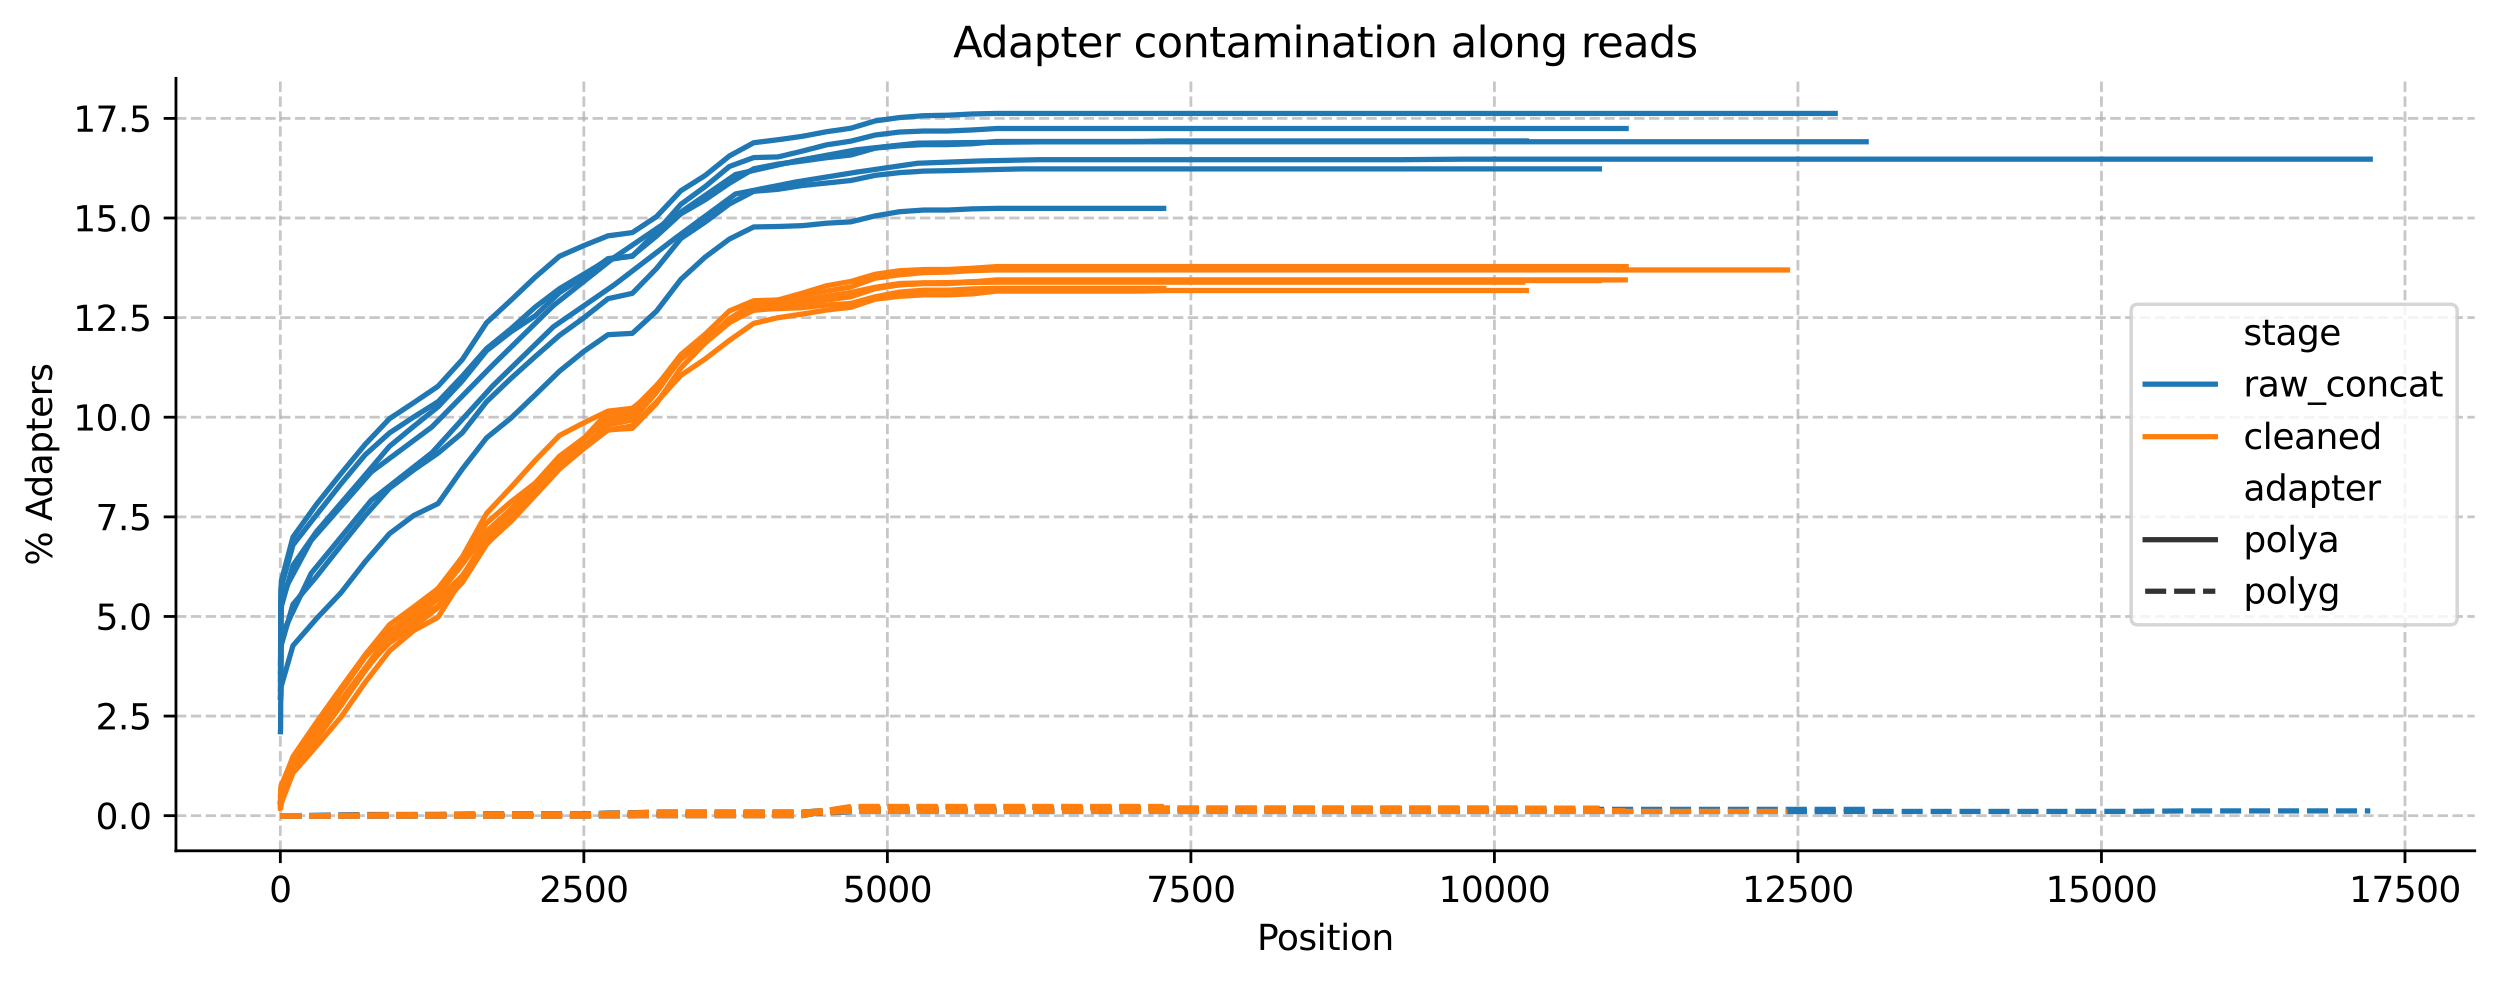 <?xml version="1.0" encoding="utf-8" standalone="no"?>
<!DOCTYPE svg PUBLIC "-//W3C//DTD SVG 1.1//EN"
  "http://www.w3.org/Graphics/SVG/1.1/DTD/svg11.dtd">
<svg xmlns:xlink="http://www.w3.org/1999/xlink" width="712.404pt" height="279.994pt" viewBox="0 0 712.404 279.994" xmlns="http://www.w3.org/2000/svg" version="1.1">
 <defs>
  <style type="text/css">*{stroke-linejoin: round; stroke-linecap: butt}</style>
 </defs>
 <g id="figure_1">
  <g id="patch_1">
   <path d="M 0 279.994 
L 712.404 279.994 
L 712.404 0 
L 0 0 
z
" style="fill: #ffffff"/>
  </g>
  <g id="axes_1">
   <g id="patch_2">
    <path d="M 50.144 242.438 
L 705.204 242.438 
L 705.204 22.318 
L 50.144 22.318 
z
" style="fill: #ffffff"/>
   </g>
   <g id="matplotlib.axis_1">
    <g id="xtick_1">
     <g id="line2d_1">
      <path d="M 79.885 242.438 
L 79.885 22.318 
" clip-path="url(#pf9c6603929)" style="fill: none; stroke-dasharray: 2.96,1.28; stroke-dashoffset: 0; stroke: #b0b0b0; stroke-opacity: 0.7; stroke-width: 0.8"/>
     </g>
     <g id="line2d_2">
      <defs>
       <path id="m1926e4fbf1" d="M 0 0 
L 0 3.5 
" style="stroke: #000000; stroke-width: 0.8"/>
      </defs>
      <g>
       <use xlink:href="#m1926e4fbf1" x="79.885" y="242.438" style="stroke: #000000; stroke-width: 0.8"/>
      </g>
     </g>
     <g id="text_1">
      <!-- 0 -->
      <g transform="translate(76.703 257.037) scale(0.1 -0.1)">
       <defs>
        <path id="DejaVuSans-30" d="M 2034 4250 
Q 1547 4250 1301 3770 
Q 1056 3291 1056 2328 
Q 1056 1369 1301 889 
Q 1547 409 2034 409 
Q 2525 409 2770 889 
Q 3016 1369 3016 2328 
Q 3016 3291 2770 3770 
Q 2525 4250 2034 4250 
z
M 2034 4750 
Q 2819 4750 3233 4129 
Q 3647 3509 3647 2328 
Q 3647 1150 3233 529 
Q 2819 -91 2034 -91 
Q 1250 -91 836 529 
Q 422 1150 422 2328 
Q 422 3509 836 4129 
Q 1250 4750 2034 4750 
z
" transform="scale(0.016)"/>
       </defs>
       <use xlink:href="#DejaVuSans-30"/>
      </g>
     </g>
    </g>
    <g id="xtick_2">
     <g id="line2d_3">
      <path d="M 166.376 242.438 
L 166.376 22.318 
" clip-path="url(#pf9c6603929)" style="fill: none; stroke-dasharray: 2.96,1.28; stroke-dashoffset: 0; stroke: #b0b0b0; stroke-opacity: 0.7; stroke-width: 0.8"/>
     </g>
     <g id="line2d_4">
      <g>
       <use xlink:href="#m1926e4fbf1" x="166.376" y="242.438" style="stroke: #000000; stroke-width: 0.8"/>
      </g>
     </g>
     <g id="text_2">
      <!-- 2500 -->
      <g transform="translate(153.651 257.037) scale(0.1 -0.1)">
       <defs>
        <path id="DejaVuSans-32" d="M 1228 531 
L 3431 531 
L 3431 0 
L 469 0 
L 469 531 
Q 828 903 1448 1529 
Q 2069 2156 2228 2338 
Q 2531 2678 2651 2914 
Q 2772 3150 2772 3378 
Q 2772 3750 2511 3984 
Q 2250 4219 1831 4219 
Q 1534 4219 1204 4116 
Q 875 4013 500 3803 
L 500 4441 
Q 881 4594 1212 4672 
Q 1544 4750 1819 4750 
Q 2544 4750 2975 4387 
Q 3406 4025 3406 3419 
Q 3406 3131 3298 2873 
Q 3191 2616 2906 2266 
Q 2828 2175 2409 1742 
Q 1991 1309 1228 531 
z
" transform="scale(0.016)"/>
        <path id="DejaVuSans-35" d="M 691 4666 
L 3169 4666 
L 3169 4134 
L 1269 4134 
L 1269 2991 
Q 1406 3038 1543 3061 
Q 1681 3084 1819 3084 
Q 2600 3084 3056 2656 
Q 3513 2228 3513 1497 
Q 3513 744 3044 326 
Q 2575 -91 1722 -91 
Q 1428 -91 1123 -41 
Q 819 9 494 109 
L 494 744 
Q 775 591 1075 516 
Q 1375 441 1709 441 
Q 2250 441 2565 725 
Q 2881 1009 2881 1497 
Q 2881 1984 2565 2268 
Q 2250 2553 1709 2553 
Q 1456 2553 1204 2497 
Q 953 2441 691 2322 
L 691 4666 
z
" transform="scale(0.016)"/>
       </defs>
       <use xlink:href="#DejaVuSans-32"/>
       <use xlink:href="#DejaVuSans-35" x="63.623"/>
       <use xlink:href="#DejaVuSans-30" x="127.246"/>
       <use xlink:href="#DejaVuSans-30" x="190.869"/>
      </g>
     </g>
    </g>
    <g id="xtick_3">
     <g id="line2d_5">
      <path d="M 252.867 242.438 
L 252.867 22.318 
" clip-path="url(#pf9c6603929)" style="fill: none; stroke-dasharray: 2.96,1.28; stroke-dashoffset: 0; stroke: #b0b0b0; stroke-opacity: 0.7; stroke-width: 0.8"/>
     </g>
     <g id="line2d_6">
      <g>
       <use xlink:href="#m1926e4fbf1" x="252.867" y="242.438" style="stroke: #000000; stroke-width: 0.8"/>
      </g>
     </g>
     <g id="text_3">
      <!-- 5000 -->
      <g transform="translate(240.142 257.037) scale(0.1 -0.1)">
       <use xlink:href="#DejaVuSans-35"/>
       <use xlink:href="#DejaVuSans-30" x="63.623"/>
       <use xlink:href="#DejaVuSans-30" x="127.246"/>
       <use xlink:href="#DejaVuSans-30" x="190.869"/>
      </g>
     </g>
    </g>
    <g id="xtick_4">
     <g id="line2d_7">
      <path d="M 339.358 242.438 
L 339.358 22.318 
" clip-path="url(#pf9c6603929)" style="fill: none; stroke-dasharray: 2.96,1.28; stroke-dashoffset: 0; stroke: #b0b0b0; stroke-opacity: 0.7; stroke-width: 0.8"/>
     </g>
     <g id="line2d_8">
      <g>
       <use xlink:href="#m1926e4fbf1" x="339.358" y="242.438" style="stroke: #000000; stroke-width: 0.8"/>
      </g>
     </g>
     <g id="text_4">
      <!-- 7500 -->
      <g transform="translate(326.633 257.037) scale(0.1 -0.1)">
       <defs>
        <path id="DejaVuSans-37" d="M 525 4666 
L 3525 4666 
L 3525 4397 
L 1831 0 
L 1172 0 
L 2766 4134 
L 525 4134 
L 525 4666 
z
" transform="scale(0.016)"/>
       </defs>
       <use xlink:href="#DejaVuSans-37"/>
       <use xlink:href="#DejaVuSans-35" x="63.623"/>
       <use xlink:href="#DejaVuSans-30" x="127.246"/>
       <use xlink:href="#DejaVuSans-30" x="190.869"/>
      </g>
     </g>
    </g>
    <g id="xtick_5">
     <g id="line2d_9">
      <path d="M 425.849 242.438 
L 425.849 22.318 
" clip-path="url(#pf9c6603929)" style="fill: none; stroke-dasharray: 2.96,1.28; stroke-dashoffset: 0; stroke: #b0b0b0; stroke-opacity: 0.7; stroke-width: 0.8"/>
     </g>
     <g id="line2d_10">
      <g>
       <use xlink:href="#m1926e4fbf1" x="425.849" y="242.438" style="stroke: #000000; stroke-width: 0.8"/>
      </g>
     </g>
     <g id="text_5">
      <!-- 10000 -->
      <g transform="translate(409.943 257.037) scale(0.1 -0.1)">
       <defs>
        <path id="DejaVuSans-31" d="M 794 531 
L 1825 531 
L 1825 4091 
L 703 3866 
L 703 4441 
L 1819 4666 
L 2450 4666 
L 2450 531 
L 3481 531 
L 3481 0 
L 794 0 
L 794 531 
z
" transform="scale(0.016)"/>
       </defs>
       <use xlink:href="#DejaVuSans-31"/>
       <use xlink:href="#DejaVuSans-30" x="63.623"/>
       <use xlink:href="#DejaVuSans-30" x="127.246"/>
       <use xlink:href="#DejaVuSans-30" x="190.869"/>
       <use xlink:href="#DejaVuSans-30" x="254.492"/>
      </g>
     </g>
    </g>
    <g id="xtick_6">
     <g id="line2d_11">
      <path d="M 512.341 242.438 
L 512.341 22.318 
" clip-path="url(#pf9c6603929)" style="fill: none; stroke-dasharray: 2.96,1.28; stroke-dashoffset: 0; stroke: #b0b0b0; stroke-opacity: 0.7; stroke-width: 0.8"/>
     </g>
     <g id="line2d_12">
      <g>
       <use xlink:href="#m1926e4fbf1" x="512.341" y="242.438" style="stroke: #000000; stroke-width: 0.8"/>
      </g>
     </g>
     <g id="text_6">
      <!-- 12500 -->
      <g transform="translate(496.434 257.037) scale(0.1 -0.1)">
       <use xlink:href="#DejaVuSans-31"/>
       <use xlink:href="#DejaVuSans-32" x="63.623"/>
       <use xlink:href="#DejaVuSans-35" x="127.246"/>
       <use xlink:href="#DejaVuSans-30" x="190.869"/>
       <use xlink:href="#DejaVuSans-30" x="254.492"/>
      </g>
     </g>
    </g>
    <g id="xtick_7">
     <g id="line2d_13">
      <path d="M 598.832 242.438 
L 598.832 22.318 
" clip-path="url(#pf9c6603929)" style="fill: none; stroke-dasharray: 2.96,1.28; stroke-dashoffset: 0; stroke: #b0b0b0; stroke-opacity: 0.7; stroke-width: 0.8"/>
     </g>
     <g id="line2d_14">
      <g>
       <use xlink:href="#m1926e4fbf1" x="598.832" y="242.438" style="stroke: #000000; stroke-width: 0.8"/>
      </g>
     </g>
     <g id="text_7">
      <!-- 15000 -->
      <g transform="translate(582.925 257.037) scale(0.1 -0.1)">
       <use xlink:href="#DejaVuSans-31"/>
       <use xlink:href="#DejaVuSans-35" x="63.623"/>
       <use xlink:href="#DejaVuSans-30" x="127.246"/>
       <use xlink:href="#DejaVuSans-30" x="190.869"/>
       <use xlink:href="#DejaVuSans-30" x="254.492"/>
      </g>
     </g>
    </g>
    <g id="xtick_8">
     <g id="line2d_15">
      <path d="M 685.323 242.438 
L 685.323 22.318 
" clip-path="url(#pf9c6603929)" style="fill: none; stroke-dasharray: 2.96,1.28; stroke-dashoffset: 0; stroke: #b0b0b0; stroke-opacity: 0.7; stroke-width: 0.8"/>
     </g>
     <g id="line2d_16">
      <g>
       <use xlink:href="#m1926e4fbf1" x="685.323" y="242.438" style="stroke: #000000; stroke-width: 0.8"/>
      </g>
     </g>
     <g id="text_8">
      <!-- 17500 -->
      <g transform="translate(669.417 257.037) scale(0.1 -0.1)">
       <use xlink:href="#DejaVuSans-31"/>
       <use xlink:href="#DejaVuSans-37" x="63.623"/>
       <use xlink:href="#DejaVuSans-35" x="127.246"/>
       <use xlink:href="#DejaVuSans-30" x="190.869"/>
       <use xlink:href="#DejaVuSans-30" x="254.492"/>
      </g>
     </g>
    </g>
    <g id="text_9">
     <!-- Position -->
     <g transform="translate(358.21 270.715) scale(0.1 -0.1)">
      <defs>
       <path id="DejaVuSans-50" d="M 1259 4147 
L 1259 2394 
L 2053 2394 
Q 2494 2394 2734 2622 
Q 2975 2850 2975 3272 
Q 2975 3691 2734 3919 
Q 2494 4147 2053 4147 
L 1259 4147 
z
M 628 4666 
L 2053 4666 
Q 2838 4666 3239 4311 
Q 3641 3956 3641 3272 
Q 3641 2581 3239 2228 
Q 2838 1875 2053 1875 
L 1259 1875 
L 1259 0 
L 628 0 
L 628 4666 
z
" transform="scale(0.016)"/>
       <path id="DejaVuSans-6f" d="M 1959 3097 
Q 1497 3097 1228 2736 
Q 959 2375 959 1747 
Q 959 1119 1226 758 
Q 1494 397 1959 397 
Q 2419 397 2687 759 
Q 2956 1122 2956 1747 
Q 2956 2369 2687 2733 
Q 2419 3097 1959 3097 
z
M 1959 3584 
Q 2709 3584 3137 3096 
Q 3566 2609 3566 1747 
Q 3566 888 3137 398 
Q 2709 -91 1959 -91 
Q 1206 -91 779 398 
Q 353 888 353 1747 
Q 353 2609 779 3096 
Q 1206 3584 1959 3584 
z
" transform="scale(0.016)"/>
       <path id="DejaVuSans-73" d="M 2834 3397 
L 2834 2853 
Q 2591 2978 2328 3040 
Q 2066 3103 1784 3103 
Q 1356 3103 1142 2972 
Q 928 2841 928 2578 
Q 928 2378 1081 2264 
Q 1234 2150 1697 2047 
L 1894 2003 
Q 2506 1872 2764 1633 
Q 3022 1394 3022 966 
Q 3022 478 2636 193 
Q 2250 -91 1575 -91 
Q 1294 -91 989 -36 
Q 684 19 347 128 
L 347 722 
Q 666 556 975 473 
Q 1284 391 1588 391 
Q 1994 391 2212 530 
Q 2431 669 2431 922 
Q 2431 1156 2273 1281 
Q 2116 1406 1581 1522 
L 1381 1569 
Q 847 1681 609 1914 
Q 372 2147 372 2553 
Q 372 3047 722 3315 
Q 1072 3584 1716 3584 
Q 2034 3584 2315 3537 
Q 2597 3491 2834 3397 
z
" transform="scale(0.016)"/>
       <path id="DejaVuSans-69" d="M 603 3500 
L 1178 3500 
L 1178 0 
L 603 0 
L 603 3500 
z
M 603 4863 
L 1178 4863 
L 1178 4134 
L 603 4134 
L 603 4863 
z
" transform="scale(0.016)"/>
       <path id="DejaVuSans-74" d="M 1172 4494 
L 1172 3500 
L 2356 3500 
L 2356 3053 
L 1172 3053 
L 1172 1153 
Q 1172 725 1289 603 
Q 1406 481 1766 481 
L 2356 481 
L 2356 0 
L 1766 0 
Q 1100 0 847 248 
Q 594 497 594 1153 
L 594 3053 
L 172 3053 
L 172 3500 
L 594 3500 
L 594 4494 
L 1172 4494 
z
" transform="scale(0.016)"/>
       <path id="DejaVuSans-6e" d="M 3513 2113 
L 3513 0 
L 2938 0 
L 2938 2094 
Q 2938 2591 2744 2837 
Q 2550 3084 2163 3084 
Q 1697 3084 1428 2787 
Q 1159 2491 1159 1978 
L 1159 0 
L 581 0 
L 581 3500 
L 1159 3500 
L 1159 2956 
Q 1366 3272 1645 3428 
Q 1925 3584 2291 3584 
Q 2894 3584 3203 3211 
Q 3513 2838 3513 2113 
z
" transform="scale(0.016)"/>
      </defs>
      <use xlink:href="#DejaVuSans-50"/>
      <use xlink:href="#DejaVuSans-6f" x="56.678"/>
      <use xlink:href="#DejaVuSans-73" x="117.859"/>
      <use xlink:href="#DejaVuSans-69" x="169.959"/>
      <use xlink:href="#DejaVuSans-74" x="197.742"/>
      <use xlink:href="#DejaVuSans-69" x="236.951"/>
      <use xlink:href="#DejaVuSans-6f" x="264.734"/>
      <use xlink:href="#DejaVuSans-6e" x="325.916"/>
     </g>
    </g>
   </g>
   <g id="matplotlib.axis_2">
    <g id="ytick_1">
     <g id="line2d_17">
      <path d="M 50.144 232.433 
L 705.204 232.433 
" clip-path="url(#pf9c6603929)" style="fill: none; stroke-dasharray: 2.96,1.28; stroke-dashoffset: 0; stroke: #b0b0b0; stroke-opacity: 0.7; stroke-width: 0.8"/>
     </g>
     <g id="line2d_18">
      <defs>
       <path id="m02ca905ef4" d="M 0 0 
L -3.5 0 
" style="stroke: #000000; stroke-width: 0.8"/>
      </defs>
      <g>
       <use xlink:href="#m02ca905ef4" x="50.144" y="232.433" style="stroke: #000000; stroke-width: 0.8"/>
      </g>
     </g>
     <g id="text_10">
      <!-- 0.0 -->
      <g transform="translate(27.241 236.232) scale(0.1 -0.1)">
       <defs>
        <path id="DejaVuSans-2e" d="M 684 794 
L 1344 794 
L 1344 0 
L 684 0 
L 684 794 
z
" transform="scale(0.016)"/>
       </defs>
       <use xlink:href="#DejaVuSans-30"/>
       <use xlink:href="#DejaVuSans-2e" x="63.623"/>
       <use xlink:href="#DejaVuSans-30" x="95.41"/>
      </g>
     </g>
    </g>
    <g id="ytick_2">
     <g id="line2d_19">
      <path d="M 50.144 204.048 
L 705.204 204.048 
" clip-path="url(#pf9c6603929)" style="fill: none; stroke-dasharray: 2.96,1.28; stroke-dashoffset: 0; stroke: #b0b0b0; stroke-opacity: 0.7; stroke-width: 0.8"/>
     </g>
     <g id="line2d_20">
      <g>
       <use xlink:href="#m02ca905ef4" x="50.144" y="204.048" style="stroke: #000000; stroke-width: 0.8"/>
      </g>
     </g>
     <g id="text_11">
      <!-- 2.5 -->
      <g transform="translate(27.241 207.848) scale(0.1 -0.1)">
       <use xlink:href="#DejaVuSans-32"/>
       <use xlink:href="#DejaVuSans-2e" x="63.623"/>
       <use xlink:href="#DejaVuSans-35" x="95.41"/>
      </g>
     </g>
    </g>
    <g id="ytick_3">
     <g id="line2d_21">
      <path d="M 50.144 175.664 
L 705.204 175.664 
" clip-path="url(#pf9c6603929)" style="fill: none; stroke-dasharray: 2.96,1.28; stroke-dashoffset: 0; stroke: #b0b0b0; stroke-opacity: 0.7; stroke-width: 0.8"/>
     </g>
     <g id="line2d_22">
      <g>
       <use xlink:href="#m02ca905ef4" x="50.144" y="175.664" style="stroke: #000000; stroke-width: 0.8"/>
      </g>
     </g>
     <g id="text_12">
      <!-- 5.0 -->
      <g transform="translate(27.241 179.463) scale(0.1 -0.1)">
       <use xlink:href="#DejaVuSans-35"/>
       <use xlink:href="#DejaVuSans-2e" x="63.623"/>
       <use xlink:href="#DejaVuSans-30" x="95.41"/>
      </g>
     </g>
    </g>
    <g id="ytick_4">
     <g id="line2d_23">
      <path d="M 50.144 147.28 
L 705.204 147.28 
" clip-path="url(#pf9c6603929)" style="fill: none; stroke-dasharray: 2.96,1.28; stroke-dashoffset: 0; stroke: #b0b0b0; stroke-opacity: 0.7; stroke-width: 0.8"/>
     </g>
     <g id="line2d_24">
      <g>
       <use xlink:href="#m02ca905ef4" x="50.144" y="147.28" style="stroke: #000000; stroke-width: 0.8"/>
      </g>
     </g>
     <g id="text_13">
      <!-- 7.5 -->
      <g transform="translate(27.241 151.079) scale(0.1 -0.1)">
       <use xlink:href="#DejaVuSans-37"/>
       <use xlink:href="#DejaVuSans-2e" x="63.623"/>
       <use xlink:href="#DejaVuSans-35" x="95.41"/>
      </g>
     </g>
    </g>
    <g id="ytick_5">
     <g id="line2d_25">
      <path d="M 50.144 118.895 
L 705.204 118.895 
" clip-path="url(#pf9c6603929)" style="fill: none; stroke-dasharray: 2.96,1.28; stroke-dashoffset: 0; stroke: #b0b0b0; stroke-opacity: 0.7; stroke-width: 0.8"/>
     </g>
     <g id="line2d_26">
      <g>
       <use xlink:href="#m02ca905ef4" x="50.144" y="118.895" style="stroke: #000000; stroke-width: 0.8"/>
      </g>
     </g>
     <g id="text_14">
      <!-- 10.0 -->
      <g transform="translate(20.878 122.695) scale(0.1 -0.1)">
       <use xlink:href="#DejaVuSans-31"/>
       <use xlink:href="#DejaVuSans-30" x="63.623"/>
       <use xlink:href="#DejaVuSans-2e" x="127.246"/>
       <use xlink:href="#DejaVuSans-30" x="159.033"/>
      </g>
     </g>
    </g>
    <g id="ytick_6">
     <g id="line2d_27">
      <path d="M 50.144 90.511 
L 705.204 90.511 
" clip-path="url(#pf9c6603929)" style="fill: none; stroke-dasharray: 2.96,1.28; stroke-dashoffset: 0; stroke: #b0b0b0; stroke-opacity: 0.7; stroke-width: 0.8"/>
     </g>
     <g id="line2d_28">
      <g>
       <use xlink:href="#m02ca905ef4" x="50.144" y="90.511" style="stroke: #000000; stroke-width: 0.8"/>
      </g>
     </g>
     <g id="text_15">
      <!-- 12.5 -->
      <g transform="translate(20.878 94.31) scale(0.1 -0.1)">
       <use xlink:href="#DejaVuSans-31"/>
       <use xlink:href="#DejaVuSans-32" x="63.623"/>
       <use xlink:href="#DejaVuSans-2e" x="127.246"/>
       <use xlink:href="#DejaVuSans-35" x="159.033"/>
      </g>
     </g>
    </g>
    <g id="ytick_7">
     <g id="line2d_29">
      <path d="M 50.144 62.127 
L 705.204 62.127 
" clip-path="url(#pf9c6603929)" style="fill: none; stroke-dasharray: 2.96,1.28; stroke-dashoffset: 0; stroke: #b0b0b0; stroke-opacity: 0.7; stroke-width: 0.8"/>
     </g>
     <g id="line2d_30">
      <g>
       <use xlink:href="#m02ca905ef4" x="50.144" y="62.127" style="stroke: #000000; stroke-width: 0.8"/>
      </g>
     </g>
     <g id="text_16">
      <!-- 15.0 -->
      <g transform="translate(20.878 65.926) scale(0.1 -0.1)">
       <use xlink:href="#DejaVuSans-31"/>
       <use xlink:href="#DejaVuSans-35" x="63.623"/>
       <use xlink:href="#DejaVuSans-2e" x="127.246"/>
       <use xlink:href="#DejaVuSans-30" x="159.033"/>
      </g>
     </g>
    </g>
    <g id="ytick_8">
     <g id="line2d_31">
      <path d="M 50.144 33.743 
L 705.204 33.743 
" clip-path="url(#pf9c6603929)" style="fill: none; stroke-dasharray: 2.96,1.28; stroke-dashoffset: 0; stroke: #b0b0b0; stroke-opacity: 0.7; stroke-width: 0.8"/>
     </g>
     <g id="line2d_32">
      <g>
       <use xlink:href="#m02ca905ef4" x="50.144" y="33.743" style="stroke: #000000; stroke-width: 0.8"/>
      </g>
     </g>
     <g id="text_17">
      <!-- 17.5 -->
      <g transform="translate(20.878 37.542) scale(0.1 -0.1)">
       <use xlink:href="#DejaVuSans-31"/>
       <use xlink:href="#DejaVuSans-37" x="63.623"/>
       <use xlink:href="#DejaVuSans-2e" x="127.246"/>
       <use xlink:href="#DejaVuSans-35" x="159.033"/>
      </g>
     </g>
    </g>
    <g id="text_18">
     <!-- % Adapters -->
     <g transform="translate(14.798 161.16) rotate(-90) scale(0.1 -0.1)">
      <defs>
       <path id="DejaVuSans-25" d="M 4653 2053 
Q 4381 2053 4226 1822 
Q 4072 1591 4072 1178 
Q 4072 772 4226 539 
Q 4381 306 4653 306 
Q 4919 306 5073 539 
Q 5228 772 5228 1178 
Q 5228 1588 5073 1820 
Q 4919 2053 4653 2053 
z
M 4653 2450 
Q 5147 2450 5437 2106 
Q 5728 1763 5728 1178 
Q 5728 594 5436 251 
Q 5144 -91 4653 -91 
Q 4153 -91 3862 251 
Q 3572 594 3572 1178 
Q 3572 1766 3864 2108 
Q 4156 2450 4653 2450 
z
M 1428 4353 
Q 1159 4353 1004 4120 
Q 850 3888 850 3481 
Q 850 3069 1003 2837 
Q 1156 2606 1428 2606 
Q 1700 2606 1854 2837 
Q 2009 3069 2009 3481 
Q 2009 3884 1853 4118 
Q 1697 4353 1428 4353 
z
M 4250 4750 
L 4750 4750 
L 1831 -91 
L 1331 -91 
L 4250 4750 
z
M 1428 4750 
Q 1922 4750 2215 4408 
Q 2509 4066 2509 3481 
Q 2509 2891 2217 2550 
Q 1925 2209 1428 2209 
Q 931 2209 642 2551 
Q 353 2894 353 3481 
Q 353 4063 643 4406 
Q 934 4750 1428 4750 
z
" transform="scale(0.016)"/>
       <path id="DejaVuSans-20" transform="scale(0.016)"/>
       <path id="DejaVuSans-41" d="M 2188 4044 
L 1331 1722 
L 3047 1722 
L 2188 4044 
z
M 1831 4666 
L 2547 4666 
L 4325 0 
L 3669 0 
L 3244 1197 
L 1141 1197 
L 716 0 
L 50 0 
L 1831 4666 
z
" transform="scale(0.016)"/>
       <path id="DejaVuSans-64" d="M 2906 2969 
L 2906 4863 
L 3481 4863 
L 3481 0 
L 2906 0 
L 2906 525 
Q 2725 213 2448 61 
Q 2172 -91 1784 -91 
Q 1150 -91 751 415 
Q 353 922 353 1747 
Q 353 2572 751 3078 
Q 1150 3584 1784 3584 
Q 2172 3584 2448 3432 
Q 2725 3281 2906 2969 
z
M 947 1747 
Q 947 1113 1208 752 
Q 1469 391 1925 391 
Q 2381 391 2643 752 
Q 2906 1113 2906 1747 
Q 2906 2381 2643 2742 
Q 2381 3103 1925 3103 
Q 1469 3103 1208 2742 
Q 947 2381 947 1747 
z
" transform="scale(0.016)"/>
       <path id="DejaVuSans-61" d="M 2194 1759 
Q 1497 1759 1228 1600 
Q 959 1441 959 1056 
Q 959 750 1161 570 
Q 1363 391 1709 391 
Q 2188 391 2477 730 
Q 2766 1069 2766 1631 
L 2766 1759 
L 2194 1759 
z
M 3341 1997 
L 3341 0 
L 2766 0 
L 2766 531 
Q 2569 213 2275 61 
Q 1981 -91 1556 -91 
Q 1019 -91 701 211 
Q 384 513 384 1019 
Q 384 1609 779 1909 
Q 1175 2209 1959 2209 
L 2766 2209 
L 2766 2266 
Q 2766 2663 2505 2880 
Q 2244 3097 1772 3097 
Q 1472 3097 1187 3025 
Q 903 2953 641 2809 
L 641 3341 
Q 956 3463 1253 3523 
Q 1550 3584 1831 3584 
Q 2591 3584 2966 3190 
Q 3341 2797 3341 1997 
z
" transform="scale(0.016)"/>
       <path id="DejaVuSans-70" d="M 1159 525 
L 1159 -1331 
L 581 -1331 
L 581 3500 
L 1159 3500 
L 1159 2969 
Q 1341 3281 1617 3432 
Q 1894 3584 2278 3584 
Q 2916 3584 3314 3078 
Q 3713 2572 3713 1747 
Q 3713 922 3314 415 
Q 2916 -91 2278 -91 
Q 1894 -91 1617 61 
Q 1341 213 1159 525 
z
M 3116 1747 
Q 3116 2381 2855 2742 
Q 2594 3103 2138 3103 
Q 1681 3103 1420 2742 
Q 1159 2381 1159 1747 
Q 1159 1113 1420 752 
Q 1681 391 2138 391 
Q 2594 391 2855 752 
Q 3116 1113 3116 1747 
z
" transform="scale(0.016)"/>
       <path id="DejaVuSans-65" d="M 3597 1894 
L 3597 1613 
L 953 1613 
Q 991 1019 1311 708 
Q 1631 397 2203 397 
Q 2534 397 2845 478 
Q 3156 559 3463 722 
L 3463 178 
Q 3153 47 2828 -22 
Q 2503 -91 2169 -91 
Q 1331 -91 842 396 
Q 353 884 353 1716 
Q 353 2575 817 3079 
Q 1281 3584 2069 3584 
Q 2775 3584 3186 3129 
Q 3597 2675 3597 1894 
z
M 3022 2063 
Q 3016 2534 2758 2815 
Q 2500 3097 2075 3097 
Q 1594 3097 1305 2825 
Q 1016 2553 972 2059 
L 3022 2063 
z
" transform="scale(0.016)"/>
       <path id="DejaVuSans-72" d="M 2631 2963 
Q 2534 3019 2420 3045 
Q 2306 3072 2169 3072 
Q 1681 3072 1420 2755 
Q 1159 2438 1159 1844 
L 1159 0 
L 581 0 
L 581 3500 
L 1159 3500 
L 1159 2956 
Q 1341 3275 1631 3429 
Q 1922 3584 2338 3584 
Q 2397 3584 2469 3576 
Q 2541 3569 2628 3553 
L 2631 2963 
z
" transform="scale(0.016)"/>
      </defs>
      <use xlink:href="#DejaVuSans-25"/>
      <use xlink:href="#DejaVuSans-20" x="95.02"/>
      <use xlink:href="#DejaVuSans-41" x="126.807"/>
      <use xlink:href="#DejaVuSans-64" x="193.465"/>
      <use xlink:href="#DejaVuSans-61" x="256.941"/>
      <use xlink:href="#DejaVuSans-70" x="318.221"/>
      <use xlink:href="#DejaVuSans-74" x="381.697"/>
      <use xlink:href="#DejaVuSans-65" x="420.906"/>
      <use xlink:href="#DejaVuSans-72" x="482.43"/>
      <use xlink:href="#DejaVuSans-73" x="523.543"/>
     </g>
    </g>
   </g>
   <g id="line2d_33">
    <path d="M 79.919 198.538 
L 79.954 197.527 
L 79.988 190.613 
L 80.023 188.758 
L 80.058 186.06 
L 80.092 184.205 
L 80.127 183.699 
L 80.161 183.699 
L 80.196 183.699 
L 83.483 172.217 
L 90.229 164.228 
L 97.148 155.463 
L 104.068 146.912 
L 110.987 139.131 
L 117.906 133.907 
L 124.825 129.125 
L 131.745 123.337 
L 138.664 114.45 
L 145.583 107.844 
L 152.503 101.619 
L 159.422 95.577 
L 166.341 90.585 
L 173.26 85.11 
L 180.18 83.594 
L 187.099 76.496 
L 194.018 67.956 
L 200.938 63.293 
L 207.857 58.115 
L 214.776 54.518 
L 221.696 53.944 
L 228.615 52.858 
L 235.534 52.149 
L 242.453 51.434 
L 249.373 49.965 
L 256.292 49.196 
L 263.211 48.761 
L 270.131 48.628 
L 277.05 48.459 
L 283.969 48.291 
L 290.888 48.133 
L 297.808 48.122 
L 304.727 48.122 
L 311.646 48.122 
L 318.566 48.122 
L 325.485 48.122 
L 332.404 48.122 
L 339.324 48.122 
L 346.243 48.122 
L 353.162 48.122 
L 360.081 48.122 
L 367.001 48.122 
L 373.92 48.122 
L 380.839 48.122 
L 387.759 48.122 
L 394.678 48.122 
L 401.597 48.122 
L 408.517 48.122 
L 415.436 48.122 
L 422.355 48.122 
L 429.274 48.122 
L 436.194 48.122 
L 443.113 48.122 
L 450.032 48.122 
L 455.775 48.122 
" clip-path="url(#pf9c6603929)" style="fill: none; stroke: #1f77b4; stroke-width: 1.5; stroke-linecap: square"/>
   </g>
   <g id="line2d_34">
    <path d="M 79.919 198.749 
L 79.954 197.687 
L 79.988 186.459 
L 80.023 184.79 
L 80.058 183.425 
L 80.092 182.211 
L 80.127 181.452 
L 80.161 181.301 
L 80.196 181.149 
L 88.672 163.381 
L 105.797 142.558 
L 123.096 129.002 
L 140.394 109.954 
L 157.692 93.115 
L 174.99 81.195 
L 192.289 67.971 
L 209.587 55.266 
L 226.885 51.83 
L 244.183 49.035 
L 261.481 46.522 
L 278.78 45.873 
L 296.078 45.505 
L 313.376 45.505 
L 330.674 45.505 
L 347.973 45.505 
L 365.271 45.505 
L 382.569 45.505 
L 399.867 45.5 
L 417.166 45.353 
L 434.464 45.353 
L 451.762 45.353 
L 469.06 45.353 
L 486.359 45.353 
L 503.657 45.353 
L 520.955 45.353 
L 538.253 45.353 
L 555.552 45.353 
L 572.85 45.353 
L 590.148 45.353 
L 607.446 45.353 
L 624.744 45.353 
L 642.043 45.353 
L 659.341 45.353 
L 675.428 45.353 
" clip-path="url(#pf9c6603929)" style="fill: none; stroke: #1f77b4; stroke-width: 1.5; stroke-linecap: square"/>
   </g>
   <g id="line2d_35">
    <path d="M 79.919 193.782 
L 79.954 191.508 
L 79.988 180.851 
L 80.023 178.435 
L 80.058 176.588 
L 80.092 175.309 
L 80.127 173.888 
L 80.161 173.177 
L 80.196 172.751 
L 83.483 161.093 
L 90.229 151.445 
L 97.148 143.391 
L 104.068 135.339 
L 110.987 127.178 
L 117.906 121.465 
L 124.825 115.919 
L 131.745 108.529 
L 138.664 99.923 
L 145.583 94.557 
L 152.503 89.983 
L 159.422 83.391 
L 166.341 78.798 
L 173.26 73.687 
L 180.18 73.019 
L 187.099 66.067 
L 194.018 58.219 
L 200.938 53.168 
L 207.857 47.431 
L 214.776 44.904 
L 221.696 44.718 
L 228.615 43.061 
L 235.534 41.27 
L 242.453 40.223 
L 249.373 38.484 
L 256.292 37.63 
L 263.211 37.34 
L 270.131 37.331 
L 277.05 37.029 
L 283.969 36.62 
L 290.888 36.62 
L 297.808 36.62 
L 304.727 36.62 
L 311.646 36.62 
L 318.566 36.62 
L 325.485 36.62 
L 332.404 36.62 
L 339.324 36.62 
L 346.243 36.62 
L 353.162 36.62 
L 360.081 36.62 
L 367.001 36.62 
L 373.92 36.62 
L 380.839 36.62 
L 387.759 36.62 
L 394.678 36.62 
L 401.597 36.62 
L 408.517 36.62 
L 415.436 36.62 
L 422.355 36.62 
L 429.274 36.62 
L 436.194 36.62 
L 443.113 36.62 
L 450.032 36.62 
L 456.952 36.62 
L 463.387 36.62 
" clip-path="url(#pf9c6603929)" style="fill: none; stroke: #1f77b4; stroke-width: 1.5; stroke-linecap: square"/>
   </g>
   <g id="line2d_36">
    <path d="M 79.919 191.434 
L 79.954 190.25 
L 79.988 176.486 
L 80.023 173.821 
L 80.058 169.529 
L 80.092 168.049 
L 80.127 167.753 
L 80.161 167.309 
L 80.196 167.161 
L 83.483 155.312 
L 90.229 146.654 
L 97.148 137.882 
L 104.068 129.594 
L 110.987 123.372 
L 117.906 118.811 
L 124.825 114.475 
L 131.745 107.192 
L 138.664 99.324 
L 145.583 93.705 
L 152.503 87.507 
L 159.422 82.273 
L 166.341 78.132 
L 173.26 73.999 
L 180.18 72.92 
L 187.099 67.252 
L 194.018 60.924 
L 200.938 56.921 
L 207.857 52.218 
L 214.776 48.092 
L 221.696 46.75 
L 228.615 45.894 
L 235.534 44.937 
L 242.453 44.177 
L 249.373 42.22 
L 256.292 41.55 
L 263.211 41.206 
L 270.131 41.206 
L 277.05 40.969 
L 283.969 40.318 
L 290.888 40.318 
L 297.808 40.318 
L 304.727 40.318 
L 311.646 40.318 
L 318.566 40.318 
L 325.485 40.308 
L 332.404 40.17 
L 339.324 40.17 
L 346.243 40.17 
L 353.162 40.17 
L 360.081 40.17 
L 367.001 40.17 
L 373.92 40.17 
L 380.839 40.17 
L 387.759 40.17 
L 394.678 40.17 
L 401.597 40.17 
L 408.517 40.17 
L 415.436 40.17 
L 422.355 40.17 
L 429.274 40.17 
L 434.948 40.17 
" clip-path="url(#pf9c6603929)" style="fill: none; stroke: #1f77b4; stroke-width: 1.5; stroke-linecap: square"/>
   </g>
   <g id="line2d_37">
    <path d="M 79.919 196.376 
L 79.954 194.255 
L 79.988 179.572 
L 80.023 177.451 
L 80.058 173.209 
L 80.092 171.577 
L 80.127 170.925 
L 80.161 170.598 
L 80.196 169.782 
L 88.672 154.017 
L 105.797 134.493 
L 123.096 121.646 
L 140.394 104.042 
L 157.692 87.073 
L 174.99 73.375 
L 192.289 61.63 
L 209.587 49.725 
L 226.885 45.826 
L 244.183 42.657 
L 261.481 40.791 
L 278.78 40.605 
L 296.078 40.403 
L 313.376 40.403 
L 330.674 40.403 
L 347.973 40.403 
L 365.271 40.403 
L 382.569 40.403 
L 399.867 40.403 
L 417.166 40.403 
L 434.464 40.403 
L 451.762 40.403 
L 469.06 40.403 
L 486.359 40.403 
L 503.657 40.403 
L 520.955 40.403 
L 531.784 40.403 
" clip-path="url(#pf9c6603929)" style="fill: none; stroke: #1f77b4; stroke-width: 1.5; stroke-linecap: square"/>
   </g>
   <g id="line2d_38">
    <path d="M 79.919 188.968 
L 79.954 186.752 
L 79.988 173.798 
L 80.023 171.582 
L 80.058 169.025 
L 80.092 168.002 
L 80.127 166.809 
L 80.161 165.957 
L 80.196 165.446 
L 83.483 153.043 
L 90.229 143.658 
L 97.148 134.988 
L 104.068 126.614 
L 110.987 119.306 
L 117.906 114.736 
L 124.825 110.057 
L 131.745 102.456 
L 138.664 91.954 
L 145.583 85.565 
L 152.503 78.989 
L 159.422 73.025 
L 166.341 69.988 
L 173.26 67.197 
L 180.18 66.281 
L 187.099 61.71 
L 194.018 54.35 
L 200.938 49.999 
L 207.857 44.432 
L 214.776 40.668 
L 221.696 39.817 
L 228.615 38.846 
L 235.534 37.534 
L 242.453 36.54 
L 249.373 34.458 
L 256.292 33.504 
L 263.211 32.969 
L 270.131 32.835 
L 277.05 32.475 
L 283.969 32.324 
L 290.888 32.324 
L 297.808 32.324 
L 304.727 32.324 
L 311.646 32.324 
L 318.566 32.324 
L 325.485 32.324 
L 332.404 32.324 
L 339.324 32.324 
L 346.243 32.324 
L 353.162 32.324 
L 360.081 32.324 
L 367.001 32.324 
L 373.92 32.324 
L 380.839 32.324 
L 387.759 32.324 
L 394.678 32.324 
L 401.597 32.324 
L 408.517 32.324 
L 415.436 32.324 
L 422.355 32.324 
L 429.274 32.324 
L 436.194 32.324 
L 443.113 32.324 
L 450.032 32.324 
L 456.952 32.324 
L 463.871 32.324 
L 470.79 32.324 
L 477.709 32.324 
L 484.629 32.324 
L 491.548 32.324 
L 498.467 32.324 
L 505.387 32.324 
L 512.306 32.324 
L 519.225 32.324 
L 522.962 32.324 
" clip-path="url(#pf9c6603929)" style="fill: none; stroke: #1f77b4; stroke-width: 1.5; stroke-linecap: square"/>
   </g>
   <g id="line2d_39">
    <path d="M 79.919 208.515 
L 79.954 207.577 
L 79.988 200.543 
L 80.023 199.136 
L 80.058 197.729 
L 80.092 195.853 
L 80.127 195.384 
L 80.161 195.384 
L 80.196 195.384 
L 83.483 183.986 
L 90.229 176.241 
L 97.148 168.925 
L 104.068 160.062 
L 110.987 152.068 
L 117.906 146.883 
L 124.825 143.502 
L 131.745 133.656 
L 138.664 124.755 
L 145.583 119.153 
L 152.503 112.527 
L 159.422 105.781 
L 166.341 100.158 
L 173.26 95.372 
L 180.18 94.992 
L 187.099 88.645 
L 194.018 79.612 
L 200.938 73.267 
L 207.857 68.111 
L 214.776 64.673 
L 221.696 64.542 
L 228.615 64.301 
L 235.534 63.604 
L 242.453 63.217 
L 249.373 61.527 
L 256.292 60.335 
L 263.211 59.852 
L 270.131 59.852 
L 277.05 59.519 
L 283.969 59.383 
L 290.888 59.383 
L 297.808 59.383 
L 304.727 59.383 
L 311.646 59.383 
L 318.566 59.383 
L 325.485 59.383 
L 331.609 59.383 
" clip-path="url(#pf9c6603929)" style="fill: none; stroke: #1f77b4; stroke-width: 1.5; stroke-linecap: square"/>
   </g>
   <g id="line2d_40">
    <path d="M 79.919 232.433 
L 79.954 232.433 
L 79.988 232.433 
L 80.023 232.433 
L 80.058 232.433 
L 80.092 232.433 
L 80.127 232.433 
L 80.161 232.433 
L 80.196 232.433 
L 83.483 232.433 
L 90.229 232.433 
L 97.148 232.433 
L 104.068 232.43 
L 110.987 232.264 
L 117.906 232.117 
L 124.825 232.095 
L 131.745 232.001 
L 138.664 231.927 
L 145.583 231.927 
L 152.503 231.927 
L 159.422 231.927 
L 166.341 231.927 
L 173.26 231.675 
L 180.18 231.589 
L 187.099 231.421 
L 194.018 231.421 
L 200.938 231.421 
L 207.857 231.421 
L 214.776 231.421 
L 221.696 231.421 
L 228.615 231.421 
L 235.534 230.923 
L 242.453 230.504 
L 249.373 230.409 
L 256.292 230.409 
L 263.211 230.409 
L 270.131 230.409 
L 277.05 230.409 
L 283.969 230.409 
L 290.888 230.409 
L 297.808 230.409 
L 304.727 230.409 
L 311.646 230.409 
L 318.566 230.409 
L 325.485 230.409 
L 332.404 230.409 
L 339.324 230.409 
L 346.243 230.409 
L 353.162 230.409 
L 360.081 230.409 
L 367.001 230.409 
L 373.92 230.409 
L 380.839 230.409 
L 387.759 230.409 
L 394.678 230.409 
L 401.597 230.409 
L 408.517 230.409 
L 415.436 230.409 
L 422.355 230.409 
L 429.274 230.409 
L 436.194 230.409 
L 443.113 230.409 
L 450.032 230.409 
L 455.775 230.409 
" clip-path="url(#pf9c6603929)" style="fill: none; stroke-dasharray: 6,2.25; stroke-dashoffset: 0; stroke: #1f77b4; stroke-width: 1.5"/>
   </g>
   <g id="line2d_41">
    <path d="M 79.919 232.433 
L 79.954 232.433 
L 79.988 232.433 
L 80.023 232.433 
L 80.058 232.433 
L 80.092 232.433 
L 80.127 232.433 
L 80.161 232.433 
L 80.196 232.433 
L 88.672 232.433 
L 105.797 232.433 
L 123.096 232.433 
L 140.394 232.433 
L 157.692 232.433 
L 174.99 232.318 
L 192.289 232.129 
L 209.587 232.129 
L 226.885 232.092 
L 244.183 231.219 
L 261.481 231.219 
L 278.78 231.219 
L 296.078 231.219 
L 313.376 231.219 
L 330.674 231.219 
L 347.973 231.219 
L 365.271 231.219 
L 382.569 231.219 
L 399.867 231.219 
L 417.166 231.219 
L 434.464 231.219 
L 451.762 231.219 
L 469.06 231.219 
L 486.359 231.219 
L 503.657 231.219 
L 520.955 231.219 
L 538.253 231.219 
L 555.552 231.219 
L 572.85 231.219 
L 590.148 231.219 
L 607.446 231.208 
L 624.744 231.067 
L 642.043 231.067 
L 659.341 231.067 
L 675.428 231.067 
" clip-path="url(#pf9c6603929)" style="fill: none; stroke-dasharray: 6,2.25; stroke-dashoffset: 0; stroke: #1f77b4; stroke-width: 1.5"/>
   </g>
   <g id="line2d_42">
    <path d="M 79.919 232.433 
L 79.954 232.433 
L 79.988 232.433 
L 80.023 232.433 
L 80.058 232.433 
L 80.092 232.433 
L 80.127 232.433 
L 80.161 232.433 
L 80.196 232.433 
L 83.483 232.433 
L 90.229 232.433 
L 97.148 232.433 
L 104.068 232.433 
L 110.987 232.433 
L 117.906 232.433 
L 124.825 232.433 
L 131.745 232.433 
L 138.664 232.433 
L 145.583 232.433 
L 152.503 232.433 
L 159.422 232.433 
L 166.341 232.433 
L 173.26 232.188 
L 180.18 232.134 
L 187.099 231.989 
L 194.018 231.989 
L 200.938 231.989 
L 207.857 231.989 
L 214.776 231.936 
L 221.696 231.841 
L 228.615 231.841 
L 235.534 231.299 
L 242.453 230.953 
L 249.373 230.953 
L 256.292 230.953 
L 263.211 230.953 
L 270.131 230.953 
L 277.05 230.953 
L 283.969 230.953 
L 290.888 230.953 
L 297.808 230.953 
L 304.727 230.953 
L 311.646 230.953 
L 318.566 230.953 
L 325.485 230.953 
L 332.404 230.953 
L 339.324 230.953 
L 346.243 230.953 
L 353.162 230.953 
L 360.081 230.953 
L 367.001 230.953 
L 373.92 230.953 
L 380.839 230.953 
L 387.759 230.953 
L 394.678 230.953 
L 401.597 230.953 
L 408.517 230.953 
L 415.436 230.953 
L 422.355 230.953 
L 429.274 230.953 
L 434.948 230.953 
" clip-path="url(#pf9c6603929)" style="fill: none; stroke-dasharray: 6,2.25; stroke-dashoffset: 0; stroke: #1f77b4; stroke-width: 1.5"/>
   </g>
   <g id="line2d_43">
    <path d="M 79.919 232.433 
L 79.954 232.433 
L 79.988 232.433 
L 80.023 232.433 
L 80.058 232.433 
L 80.092 232.433 
L 80.127 232.433 
L 80.161 232.433 
L 80.196 232.433 
L 88.672 232.433 
L 105.797 232.433 
L 123.096 232.433 
L 140.394 232.433 
L 157.692 232.433 
L 174.99 232.43 
L 192.289 232.069 
L 209.587 231.943 
L 226.885 231.893 
L 244.183 230.638 
L 261.481 230.638 
L 278.78 230.638 
L 296.078 230.638 
L 313.376 230.638 
L 330.674 230.638 
L 347.973 230.638 
L 365.271 230.638 
L 382.569 230.638 
L 399.867 230.638 
L 417.166 230.638 
L 434.464 230.638 
L 451.762 230.638 
L 469.06 230.638 
L 486.359 230.638 
L 503.657 230.638 
L 520.955 230.638 
L 531.784 230.638 
" clip-path="url(#pf9c6603929)" style="fill: none; stroke-dasharray: 6,2.25; stroke-dashoffset: 0; stroke: #1f77b4; stroke-width: 1.5"/>
   </g>
   <g id="line2d_44">
    <path d="M 79.919 232.433 
L 79.954 232.433 
L 79.988 232.433 
L 80.023 232.433 
L 80.058 232.433 
L 80.092 232.433 
L 80.127 232.433 
L 80.161 232.433 
L 80.196 232.433 
L 83.483 232.433 
L 90.229 232.321 
L 97.148 232.21 
L 104.068 232.092 
L 110.987 232.092 
L 117.906 232.092 
L 124.825 232.092 
L 131.745 232.092 
L 138.664 232.092 
L 145.583 232.092 
L 152.503 232.092 
L 159.422 232.092 
L 166.341 232.092 
L 173.26 231.961 
L 180.18 231.916 
L 187.099 231.751 
L 194.018 231.751 
L 200.938 231.751 
L 207.857 231.751 
L 214.776 231.751 
L 221.696 231.751 
L 228.615 231.751 
L 235.534 231.429 
L 242.453 231.24 
L 249.373 231.24 
L 256.292 231.24 
L 263.211 231.24 
L 270.131 231.24 
L 277.05 231.24 
L 283.969 231.24 
L 290.888 231.24 
L 297.808 231.24 
L 304.727 231.24 
L 311.646 231.24 
L 318.566 231.24 
L 325.485 231.24 
L 332.404 231.24 
L 339.324 231.24 
L 346.243 231.24 
L 353.162 231.24 
L 360.081 231.24 
L 367.001 231.24 
L 373.92 231.24 
L 380.839 231.24 
L 387.759 231.24 
L 394.678 231.24 
L 401.597 231.24 
L 408.517 231.24 
L 415.436 231.24 
L 422.355 231.24 
L 429.274 231.24 
L 436.194 231.24 
L 443.113 231.24 
L 450.032 231.24 
L 456.952 231.24 
L 463.871 231.24 
L 470.79 231.24 
L 477.709 231.24 
L 484.629 231.24 
L 491.548 231.24 
L 498.467 231.24 
L 505.387 231.24 
L 512.306 231.24 
L 519.225 231.24 
L 522.962 231.24 
" clip-path="url(#pf9c6603929)" style="fill: none; stroke-dasharray: 6,2.25; stroke-dashoffset: 0; stroke: #1f77b4; stroke-width: 1.5"/>
   </g>
   <g id="line2d_45">
    <path d="M 79.919 232.433 
L 79.954 232.433 
L 79.988 232.433 
L 80.023 232.433 
L 80.058 232.433 
L 80.092 232.433 
L 80.127 232.433 
L 80.161 232.433 
L 80.196 232.433 
L 83.483 232.433 
L 90.229 232.433 
L 97.148 232.433 
L 104.068 232.433 
L 110.987 232.433 
L 117.906 232.433 
L 124.825 232.433 
L 131.745 232.433 
L 138.664 232.433 
L 145.583 232.433 
L 152.503 232.433 
L 159.422 232.433 
L 166.341 232.433 
L 173.26 232.433 
L 180.18 232.433 
L 187.099 232.433 
L 194.018 232.433 
L 200.938 232.433 
L 207.857 232.433 
L 214.776 232.433 
L 221.696 232.433 
L 228.615 232.433 
L 235.534 231.061 
L 242.453 230.088 
L 249.373 230.088 
L 256.292 230.088 
L 263.211 230.088 
L 270.131 230.088 
L 277.05 230.088 
L 283.969 230.088 
L 290.888 230.088 
L 297.808 230.088 
L 304.727 230.088 
L 311.646 230.088 
L 318.566 230.088 
L 325.485 230.088 
L 331.609 230.088 
" clip-path="url(#pf9c6603929)" style="fill: none; stroke-dasharray: 6,2.25; stroke-dashoffset: 0; stroke: #1f77b4; stroke-width: 1.5"/>
   </g>
   <g id="line2d_46">
    <path d="M 79.919 229.72 
L 79.954 229.72 
L 79.988 229.333 
L 80.023 229.333 
L 80.058 228.558 
L 80.092 228.364 
L 80.127 228.364 
L 80.161 228.364 
L 80.196 228.364 
L 83.483 218.566 
L 90.229 210.653 
L 97.148 200.959 
L 104.068 191.134 
L 110.987 182.193 
L 117.906 176.191 
L 124.825 170.697 
L 131.745 164.047 
L 138.664 153.835 
L 145.583 146.459 
L 152.503 139.48 
L 159.422 132.538 
L 166.341 127.098 
L 173.26 121.098 
L 180.18 119.666 
L 187.099 111.764 
L 194.018 102.012 
L 200.938 96.858 
L 207.857 91.046 
L 214.776 87.082 
L 221.696 86.452 
L 228.615 85.393 
L 235.534 84.579 
L 242.453 83.757 
L 249.373 82.07 
L 256.292 81.186 
L 263.211 80.685 
L 270.131 80.533 
L 277.05 80.338 
L 283.969 80.146 
L 290.888 79.964 
L 297.808 79.952 
L 304.727 79.952 
L 311.646 79.952 
L 318.566 79.952 
L 325.485 79.952 
L 332.404 79.952 
L 339.324 79.952 
L 346.243 79.952 
L 353.162 79.952 
L 360.081 79.952 
L 367.001 79.952 
L 373.92 79.952 
L 380.839 79.952 
L 387.759 79.952 
L 394.678 79.952 
L 401.597 79.952 
L 408.517 79.952 
L 415.436 79.952 
L 422.355 79.952 
L 429.274 79.952 
L 436.194 79.952 
L 443.113 79.952 
L 450.032 79.952 
L 455.775 79.952 
" clip-path="url(#pf9c6603929)" style="fill: none; stroke: #ff7f0e; stroke-width: 1.5; stroke-linecap: square"/>
   </g>
   <g id="line2d_47">
    <path d="M 79.919 228.931 
L 79.954 228.931 
L 79.988 227.706 
L 80.023 227.531 
L 80.058 227.355 
L 80.092 227.355 
L 80.127 227.355 
L 80.161 227.355 
L 80.196 227.355 
L 83.483 218.861 
L 90.229 210.221 
L 97.148 200.069 
L 104.068 190.755 
L 110.987 181.934 
L 117.906 176.883 
L 124.825 172.767 
L 131.745 164.597 
L 138.664 152.752 
L 145.583 146.619 
L 152.503 138.311 
L 159.422 130.953 
L 166.341 125.103 
L 173.26 119.597 
L 180.18 118.853 
L 187.099 111.104 
L 194.018 102.065 
L 200.938 96.363 
L 207.857 91.527 
L 214.776 88.104 
L 221.696 87.496 
L 228.615 86.872 
L 235.534 85.495 
L 242.453 84.549 
L 249.373 82.25 
L 256.292 81.124 
L 263.211 80.816 
L 270.131 80.816 
L 277.05 80.302 
L 283.969 79.766 
L 290.888 79.766 
L 297.808 79.766 
L 304.727 79.766 
L 311.646 79.766 
L 318.566 79.766 
L 325.485 79.766 
L 332.404 79.766 
L 339.324 79.766 
L 346.243 79.766 
L 353.162 79.766 
L 360.081 79.766 
L 367.001 79.766 
L 373.92 79.766 
L 380.839 79.766 
L 387.759 79.766 
L 394.678 79.766 
L 401.597 79.766 
L 408.517 79.766 
L 415.436 79.766 
L 422.355 79.766 
L 429.274 79.766 
L 436.194 79.766 
L 443.113 79.766 
L 450.032 79.766 
L 456.952 79.766 
L 463.144 79.766 
" clip-path="url(#pf9c6603929)" style="fill: none; stroke: #ff7f0e; stroke-width: 1.5; stroke-linecap: square"/>
   </g>
   <g id="line2d_48">
    <path d="M 79.919 228.592 
L 79.954 228.425 
L 79.988 227.924 
L 80.023 227.924 
L 80.058 227.59 
L 80.092 226.922 
L 80.127 226.588 
L 80.161 226.421 
L 80.196 226.254 
L 83.483 218.281 
L 90.229 208.764 
L 97.148 199.601 
L 104.068 190.304 
L 110.987 180.857 
L 117.906 174.266 
L 124.825 167.816 
L 131.745 159.131 
L 138.664 149.022 
L 145.583 143.017 
L 152.503 137.67 
L 159.422 130.01 
L 166.341 124.85 
L 173.26 118.854 
L 180.18 118.069 
L 187.099 110.01 
L 194.018 101.059 
L 200.938 95.241 
L 207.857 88.582 
L 214.776 85.698 
L 221.696 85.479 
L 228.615 83.531 
L 235.534 81.427 
L 242.453 80.196 
L 249.373 78.153 
L 256.292 77.149 
L 263.211 76.808 
L 270.131 76.797 
L 277.05 76.442 
L 283.969 75.962 
L 290.888 75.962 
L 297.808 75.962 
L 304.727 75.962 
L 311.646 75.962 
L 318.566 75.962 
L 325.485 75.962 
L 332.404 75.962 
L 339.324 75.962 
L 346.243 75.962 
L 353.162 75.962 
L 360.081 75.962 
L 367.001 75.962 
L 373.92 75.962 
L 380.839 75.962 
L 387.759 75.962 
L 394.678 75.962 
L 401.597 75.962 
L 408.517 75.962 
L 415.436 75.962 
L 422.355 75.962 
L 429.274 75.962 
L 436.194 75.962 
L 443.113 75.962 
L 450.032 75.962 
L 456.952 75.962 
L 463.387 75.962 
" clip-path="url(#pf9c6603929)" style="fill: none; stroke: #ff7f0e; stroke-width: 1.5; stroke-linecap: square"/>
   </g>
   <g id="line2d_49">
    <path d="M 79.919 226.903 
L 79.954 226.903 
L 79.988 224.762 
L 80.023 224.584 
L 80.058 224.049 
L 80.092 223.871 
L 80.127 223.871 
L 80.161 223.692 
L 80.196 223.692 
L 83.483 215.943 
L 90.229 207.484 
L 97.148 197.073 
L 104.068 187.226 
L 110.987 179.901 
L 117.906 174.529 
L 124.825 169.472 
L 131.745 160.826 
L 138.664 151.445 
L 145.583 145.104 
L 152.503 137.961 
L 159.422 131.732 
L 166.341 127.031 
L 173.26 122.536 
L 180.18 121.353 
L 187.099 114.522 
L 194.018 106.964 
L 200.938 102.293 
L 207.857 96.984 
L 214.776 92.143 
L 221.696 90.526 
L 228.615 89.494 
L 235.534 88.341 
L 242.453 87.562 
L 249.373 85.245 
L 256.292 84.437 
L 263.211 84.023 
L 270.131 84.023 
L 277.05 83.737 
L 283.969 82.952 
L 290.888 82.952 
L 297.808 82.952 
L 304.727 82.952 
L 311.646 82.952 
L 318.566 82.952 
L 325.485 82.941 
L 332.404 82.774 
L 339.324 82.774 
L 346.243 82.774 
L 353.162 82.774 
L 360.081 82.774 
L 367.001 82.774 
L 373.92 82.774 
L 380.839 82.774 
L 387.759 82.774 
L 394.678 82.774 
L 401.597 82.774 
L 408.517 82.774 
L 415.436 82.774 
L 422.355 82.774 
L 429.274 82.774 
L 434.948 82.774 
" clip-path="url(#pf9c6603929)" style="fill: none; stroke: #ff7f0e; stroke-width: 1.5; stroke-linecap: square"/>
   </g>
   <g id="line2d_50">
    <path d="M 79.919 228.356 
L 79.954 227.967 
L 79.988 226.608 
L 80.023 226.22 
L 80.058 225.832 
L 80.092 225.832 
L 80.127 225.638 
L 80.161 225.638 
L 80.196 225.443 
L 83.483 217.598 
L 90.229 209.698 
L 97.148 201.124 
L 104.068 190.411 
L 110.987 183.169 
L 117.906 178.597 
L 124.825 173.121 
L 131.745 166.01 
L 138.664 155.105 
L 145.583 148.069 
L 152.503 139.26 
L 159.422 132.309 
L 166.341 124.964 
L 173.26 117.425 
L 180.18 116.84 
L 187.099 109.815 
L 194.018 102.31 
L 200.938 96.942 
L 207.857 91.674 
L 214.776 88.435 
L 221.696 87.73 
L 228.615 86.494 
L 235.534 84.406 
L 242.453 83.336 
L 249.373 81.869 
L 256.292 80.793 
L 263.211 80.61 
L 270.131 80.61 
L 277.05 80.465 
L 283.969 80.416 
L 290.888 80.416 
L 297.808 80.416 
L 304.727 80.416 
L 311.646 80.416 
L 318.566 80.416 
L 325.485 80.416 
L 332.404 80.416 
L 339.324 80.416 
L 346.243 80.416 
L 353.162 80.416 
L 360.081 80.416 
L 367.001 80.416 
L 373.92 80.416 
L 380.839 80.416 
L 387.759 80.416 
L 394.678 80.416 
L 401.597 80.416 
L 408.517 80.416 
L 415.436 80.416 
L 422.355 80.416 
L 429.274 80.416 
L 433.876 80.416 
" clip-path="url(#pf9c6603929)" style="fill: none; stroke: #ff7f0e; stroke-width: 1.5; stroke-linecap: square"/>
   </g>
   <g id="line2d_51">
    <path d="M 79.919 228.158 
L 79.954 227.955 
L 79.988 225.919 
L 80.023 225.512 
L 80.058 225.105 
L 80.092 225.105 
L 80.127 224.902 
L 80.161 224.698 
L 80.196 224.698 
L 83.483 215.617 
L 90.229 205.769 
L 97.148 196.08 
L 104.068 186.573 
L 110.987 178.031 
L 117.906 172.963 
L 124.825 167.715 
L 131.745 158.7 
L 138.664 146.301 
L 145.583 138.901 
L 152.503 131.225 
L 159.422 124.104 
L 166.341 120.477 
L 173.26 117.154 
L 180.18 116.352 
L 187.099 110.999 
L 194.018 102.21 
L 200.938 97.257 
L 207.857 90.826 
L 214.776 86.482 
L 221.696 85.574 
L 228.615 84.51 
L 235.534 82.943 
L 242.453 81.756 
L 249.373 79.27 
L 256.292 78.315 
L 263.211 77.695 
L 270.131 77.535 
L 277.05 77.106 
L 283.969 76.925 
L 290.888 76.925 
L 297.808 76.925 
L 304.727 76.925 
L 311.646 76.925 
L 318.566 76.925 
L 325.485 76.925 
L 332.404 76.925 
L 339.324 76.925 
L 346.243 76.925 
L 353.162 76.925 
L 360.081 76.925 
L 367.001 76.925 
L 373.92 76.925 
L 380.839 76.925 
L 387.759 76.925 
L 394.678 76.925 
L 401.597 76.925 
L 408.517 76.925 
L 415.436 76.925 
L 422.355 76.925 
L 429.274 76.925 
L 436.194 76.925 
L 443.113 76.925 
L 450.032 76.925 
L 456.952 76.925 
L 463.871 76.925 
L 470.79 76.925 
L 477.709 76.925 
L 484.629 76.925 
L 491.548 76.925 
L 498.467 76.925 
L 505.387 76.925 
L 509.365 76.925 
" clip-path="url(#pf9c6603929)" style="fill: none; stroke: #ff7f0e; stroke-width: 1.5; stroke-linecap: square"/>
   </g>
   <g id="line2d_52">
    <path d="M 79.919 230.331 
L 79.954 230.331 
L 79.988 230.331 
L 80.023 229.806 
L 80.058 229.806 
L 80.092 228.755 
L 80.127 228.755 
L 80.161 228.755 
L 80.196 228.755 
L 83.483 220.277 
L 90.229 212.562 
L 97.148 204.366 
L 104.068 194.436 
L 110.987 185.481 
L 117.906 179.673 
L 124.825 175.885 
L 131.745 164.854 
L 138.664 154.882 
L 145.583 148.606 
L 152.503 141.183 
L 159.422 133.656 
L 166.341 127.851 
L 173.26 122.489 
L 180.18 122.064 
L 187.099 114.952 
L 194.018 104.833 
L 200.938 97.725 
L 207.857 91.948 
L 214.776 88.097 
L 221.696 87.95 
L 228.615 87.679 
L 235.534 86.899 
L 242.453 86.466 
L 249.373 84.572 
L 256.292 83.237 
L 263.211 82.696 
L 270.131 82.696 
L 277.05 82.323 
L 283.969 82.171 
L 290.888 82.171 
L 297.808 82.171 
L 304.727 82.171 
L 311.646 82.171 
L 318.566 82.171 
L 325.485 82.171 
L 331.609 82.171 
" clip-path="url(#pf9c6603929)" style="fill: none; stroke: #ff7f0e; stroke-width: 1.5; stroke-linecap: square"/>
   </g>
   <g id="line2d_53">
    <path d="M 79.919 232.433 
L 79.954 232.433 
L 79.988 232.433 
L 80.023 232.433 
L 80.058 232.433 
L 80.092 232.433 
L 80.127 232.433 
L 80.161 232.433 
L 80.196 232.433 
L 83.483 232.433 
L 90.229 232.433 
L 97.148 232.433 
L 104.068 232.43 
L 110.987 232.239 
L 117.906 232.239 
L 124.825 232.239 
L 131.745 232.13 
L 138.664 232.045 
L 145.583 232.045 
L 152.503 232.045 
L 159.422 232.045 
L 166.341 232.045 
L 173.26 231.756 
L 180.18 231.657 
L 187.099 231.464 
L 194.018 231.464 
L 200.938 231.464 
L 207.857 231.464 
L 214.776 231.464 
L 221.696 231.464 
L 228.615 231.464 
L 235.534 230.891 
L 242.453 230.411 
L 249.373 230.301 
L 256.292 230.301 
L 263.211 230.301 
L 270.131 230.301 
L 277.05 230.301 
L 283.969 230.301 
L 290.888 230.301 
L 297.808 230.301 
L 304.727 230.301 
L 311.646 230.301 
L 318.566 230.301 
L 325.485 230.301 
L 332.404 230.301 
L 339.324 230.301 
L 346.243 230.301 
L 353.162 230.301 
L 360.081 230.301 
L 367.001 230.301 
L 373.92 230.301 
L 380.839 230.301 
L 387.759 230.301 
L 394.678 230.301 
L 401.597 230.301 
L 408.517 230.301 
L 415.436 230.301 
L 422.355 230.301 
L 429.274 230.301 
L 436.194 230.301 
L 443.113 230.301 
L 450.032 230.301 
L 455.775 230.301 
" clip-path="url(#pf9c6603929)" style="fill: none; stroke-dasharray: 6,2.25; stroke-dashoffset: 0; stroke: #ff7f0e; stroke-width: 1.5"/>
   </g>
   <g id="line2d_54">
    <path d="M 79.919 232.433 
L 79.954 232.433 
L 79.988 232.433 
L 80.023 232.433 
L 80.058 232.433 
L 80.092 232.433 
L 80.127 232.433 
L 80.161 232.433 
L 80.196 232.433 
L 83.483 232.433 
L 90.229 232.433 
L 97.148 232.433 
L 104.068 232.433 
L 110.987 232.433 
L 117.906 232.433 
L 124.825 232.433 
L 131.745 232.433 
L 138.664 232.433 
L 145.583 232.433 
L 152.503 232.433 
L 159.422 232.433 
L 166.341 232.433 
L 173.26 232.298 
L 180.18 232.237 
L 187.099 232.083 
L 194.018 232.083 
L 200.938 232.083 
L 207.857 232.083 
L 214.776 232.083 
L 221.696 232.083 
L 228.615 232.083 
L 235.534 231.451 
L 242.453 231.032 
L 249.373 231.032 
L 256.292 231.032 
L 263.211 231.032 
L 270.131 231.032 
L 277.05 231.032 
L 283.969 231.032 
L 290.888 231.032 
L 297.808 231.032 
L 304.727 231.032 
L 311.646 231.032 
L 318.566 231.032 
L 325.485 231.032 
L 332.404 231.032 
L 339.324 231.032 
L 346.243 231.032 
L 353.162 231.032 
L 360.081 231.032 
L 367.001 231.032 
L 373.92 231.032 
L 380.839 231.032 
L 387.759 231.032 
L 394.678 231.032 
L 401.597 231.032 
L 408.517 231.032 
L 415.436 231.032 
L 422.355 231.032 
L 429.274 231.032 
L 436.194 231.032 
L 443.113 231.032 
L 450.032 231.032 
L 456.952 231.032 
L 463.144 231.032 
" clip-path="url(#pf9c6603929)" style="fill: none; stroke-dasharray: 6,2.25; stroke-dashoffset: 0; stroke: #ff7f0e; stroke-width: 1.5"/>
   </g>
   <g id="line2d_55">
    <path d="M 79.919 232.433 
L 79.954 232.433 
L 79.988 232.433 
L 80.023 232.433 
L 80.058 232.433 
L 80.092 232.433 
L 80.127 232.433 
L 80.161 232.433 
L 80.196 232.433 
L 83.483 232.433 
L 90.229 232.433 
L 97.148 232.433 
L 104.068 232.433 
L 110.987 232.433 
L 117.906 232.433 
L 124.825 232.433 
L 131.745 232.433 
L 138.664 232.433 
L 145.583 232.433 
L 152.503 232.433 
L 159.422 232.433 
L 166.341 232.433 
L 173.26 232.138 
L 180.18 232.073 
L 187.099 231.898 
L 194.018 231.898 
L 200.938 231.898 
L 207.857 231.898 
L 214.776 231.898 
L 221.696 231.898 
L 228.615 231.898 
L 235.534 231.245 
L 242.453 230.827 
L 249.373 230.827 
L 256.292 230.827 
L 263.211 230.827 
L 270.131 230.827 
L 277.05 230.827 
L 283.969 230.827 
L 290.888 230.827 
L 297.808 230.827 
L 304.727 230.827 
L 311.646 230.827 
L 318.566 230.827 
L 325.485 230.827 
L 332.404 230.827 
L 339.324 230.827 
L 346.243 230.827 
L 353.162 230.827 
L 360.081 230.827 
L 367.001 230.827 
L 373.92 230.827 
L 380.839 230.827 
L 387.759 230.827 
L 394.678 230.827 
L 401.597 230.827 
L 408.517 230.827 
L 415.436 230.827 
L 422.355 230.827 
L 429.274 230.827 
L 434.948 230.827 
" clip-path="url(#pf9c6603929)" style="fill: none; stroke-dasharray: 6,2.25; stroke-dashoffset: 0; stroke: #ff7f0e; stroke-width: 1.5"/>
   </g>
   <g id="line2d_56">
    <path d="M 79.919 232.433 
L 79.954 232.433 
L 79.988 232.433 
L 80.023 232.433 
L 80.058 232.433 
L 80.092 232.433 
L 80.127 232.433 
L 80.161 232.433 
L 80.196 232.433 
L 83.483 232.433 
L 90.229 232.433 
L 97.148 232.433 
L 104.068 232.433 
L 110.987 232.433 
L 117.906 232.433 
L 124.825 232.433 
L 131.745 232.433 
L 138.664 232.433 
L 145.583 232.433 
L 152.503 232.433 
L 159.422 232.433 
L 166.341 232.433 
L 173.26 232.433 
L 180.18 232.424 
L 187.099 232.14 
L 194.018 231.935 
L 200.938 231.85 
L 207.857 231.85 
L 214.776 231.85 
L 221.696 231.85 
L 228.615 231.85 
L 235.534 230.924 
L 242.453 230.297 
L 249.373 230.297 
L 256.292 230.297 
L 263.211 230.297 
L 270.131 230.297 
L 277.05 230.297 
L 283.969 230.297 
L 290.888 230.297 
L 297.808 230.297 
L 304.727 230.297 
L 311.646 230.297 
L 318.566 230.297 
L 325.485 230.297 
L 332.404 230.297 
L 339.324 230.297 
L 346.243 230.297 
L 353.162 230.297 
L 360.081 230.297 
L 367.001 230.297 
L 373.92 230.297 
L 380.839 230.297 
L 387.759 230.297 
L 394.678 230.297 
L 401.597 230.297 
L 408.517 230.297 
L 415.436 230.297 
L 422.355 230.297 
L 429.274 230.297 
L 433.876 230.297 
" clip-path="url(#pf9c6603929)" style="fill: none; stroke-dasharray: 6,2.25; stroke-dashoffset: 0; stroke: #ff7f0e; stroke-width: 1.5"/>
   </g>
   <g id="line2d_57">
    <path d="M 79.919 232.433 
L 79.954 232.433 
L 79.988 232.433 
L 80.023 232.433 
L 80.058 232.433 
L 80.092 232.433 
L 80.127 232.433 
L 80.161 232.433 
L 80.196 232.433 
L 83.483 232.433 
L 90.229 232.433 
L 97.148 232.371 
L 104.068 232.229 
L 110.987 232.229 
L 117.906 232.229 
L 124.825 232.229 
L 131.745 232.229 
L 138.664 232.229 
L 145.583 232.229 
L 152.503 232.229 
L 159.422 232.229 
L 166.341 232.229 
L 173.26 232.073 
L 180.18 232.019 
L 187.099 231.822 
L 194.018 231.822 
L 200.938 231.822 
L 207.857 231.822 
L 214.776 231.822 
L 221.696 231.822 
L 228.615 231.822 
L 235.534 231.437 
L 242.453 231.211 
L 249.373 231.211 
L 256.292 231.211 
L 263.211 231.211 
L 270.131 231.211 
L 277.05 231.211 
L 283.969 231.211 
L 290.888 231.211 
L 297.808 231.211 
L 304.727 231.211 
L 311.646 231.211 
L 318.566 231.211 
L 325.485 231.211 
L 332.404 231.211 
L 339.324 231.211 
L 346.243 231.211 
L 353.162 231.211 
L 360.081 231.211 
L 367.001 231.211 
L 373.92 231.211 
L 380.839 231.211 
L 387.759 231.211 
L 394.678 231.211 
L 401.597 231.211 
L 408.517 231.211 
L 415.436 231.211 
L 422.355 231.211 
L 429.274 231.211 
L 436.194 231.211 
L 443.113 231.211 
L 450.032 231.211 
L 456.952 231.211 
L 463.871 231.211 
L 470.79 231.211 
L 477.709 231.211 
L 484.629 231.211 
L 491.548 231.211 
L 498.467 231.211 
L 505.387 231.211 
L 509.365 231.211 
" clip-path="url(#pf9c6603929)" style="fill: none; stroke-dasharray: 6,2.25; stroke-dashoffset: 0; stroke: #ff7f0e; stroke-width: 1.5"/>
   </g>
   <g id="line2d_58">
    <path d="M 79.919 232.433 
L 79.954 232.433 
L 79.988 232.433 
L 80.023 232.433 
L 80.058 232.433 
L 80.092 232.433 
L 80.127 232.433 
L 80.161 232.433 
L 80.196 232.433 
L 83.483 232.433 
L 90.229 232.433 
L 97.148 232.433 
L 104.068 232.433 
L 110.987 232.433 
L 117.906 232.433 
L 124.825 232.433 
L 131.745 232.433 
L 138.664 232.433 
L 145.583 232.433 
L 152.503 232.433 
L 159.422 232.433 
L 166.341 232.433 
L 173.26 232.433 
L 180.18 232.433 
L 187.099 232.433 
L 194.018 232.433 
L 200.938 232.433 
L 207.857 232.433 
L 214.776 232.433 
L 221.696 232.433 
L 228.615 232.433 
L 235.534 230.896 
L 242.453 229.806 
L 249.373 229.806 
L 256.292 229.806 
L 263.211 229.806 
L 270.131 229.806 
L 277.05 229.806 
L 283.969 229.806 
L 290.888 229.806 
L 297.808 229.806 
L 304.727 229.806 
L 311.646 229.806 
L 318.566 229.806 
L 325.485 229.806 
L 331.609 229.806 
" clip-path="url(#pf9c6603929)" style="fill: none; stroke-dasharray: 6,2.25; stroke-dashoffset: 0; stroke: #ff7f0e; stroke-width: 1.5"/>
   </g>
   <g id="line2d_59"/>
   <g id="line2d_60"/>
   <g id="line2d_61"/>
   <g id="line2d_62"/>
   <g id="line2d_63"/>
   <g id="line2d_64"/>
   <g id="patch_3">
    <path d="M 50.144 242.438 
L 50.144 22.318 
" style="fill: none; stroke: #000000; stroke-width: 0.8; stroke-linejoin: miter; stroke-linecap: square"/>
   </g>
   <g id="patch_4">
    <path d="M 50.144 242.438 
L 705.204 242.438 
" style="fill: none; stroke: #000000; stroke-width: 0.8; stroke-linejoin: miter; stroke-linecap: square"/>
   </g>
   <g id="text_19">
    <!-- Adapter contamination along reads -->
    <g transform="translate(271.601 16.318) scale(0.12 -0.12)">
     <defs>
      <path id="DejaVuSans-63" d="M 3122 3366 
L 3122 2828 
Q 2878 2963 2633 3030 
Q 2388 3097 2138 3097 
Q 1578 3097 1268 2742 
Q 959 2388 959 1747 
Q 959 1106 1268 751 
Q 1578 397 2138 397 
Q 2388 397 2633 464 
Q 2878 531 3122 666 
L 3122 134 
Q 2881 22 2623 -34 
Q 2366 -91 2075 -91 
Q 1284 -91 818 406 
Q 353 903 353 1747 
Q 353 2603 823 3093 
Q 1294 3584 2113 3584 
Q 2378 3584 2631 3529 
Q 2884 3475 3122 3366 
z
" transform="scale(0.016)"/>
      <path id="DejaVuSans-6d" d="M 3328 2828 
Q 3544 3216 3844 3400 
Q 4144 3584 4550 3584 
Q 5097 3584 5394 3201 
Q 5691 2819 5691 2113 
L 5691 0 
L 5113 0 
L 5113 2094 
Q 5113 2597 4934 2840 
Q 4756 3084 4391 3084 
Q 3944 3084 3684 2787 
Q 3425 2491 3425 1978 
L 3425 0 
L 2847 0 
L 2847 2094 
Q 2847 2600 2669 2842 
Q 2491 3084 2119 3084 
Q 1678 3084 1418 2786 
Q 1159 2488 1159 1978 
L 1159 0 
L 581 0 
L 581 3500 
L 1159 3500 
L 1159 2956 
Q 1356 3278 1631 3431 
Q 1906 3584 2284 3584 
Q 2666 3584 2933 3390 
Q 3200 3197 3328 2828 
z
" transform="scale(0.016)"/>
      <path id="DejaVuSans-6c" d="M 603 4863 
L 1178 4863 
L 1178 0 
L 603 0 
L 603 4863 
z
" transform="scale(0.016)"/>
      <path id="DejaVuSans-67" d="M 2906 1791 
Q 2906 2416 2648 2759 
Q 2391 3103 1925 3103 
Q 1463 3103 1205 2759 
Q 947 2416 947 1791 
Q 947 1169 1205 825 
Q 1463 481 1925 481 
Q 2391 481 2648 825 
Q 2906 1169 2906 1791 
z
M 3481 434 
Q 3481 -459 3084 -895 
Q 2688 -1331 1869 -1331 
Q 1566 -1331 1297 -1286 
Q 1028 -1241 775 -1147 
L 775 -588 
Q 1028 -725 1275 -790 
Q 1522 -856 1778 -856 
Q 2344 -856 2625 -561 
Q 2906 -266 2906 331 
L 2906 616 
Q 2728 306 2450 153 
Q 2172 0 1784 0 
Q 1141 0 747 490 
Q 353 981 353 1791 
Q 353 2603 747 3093 
Q 1141 3584 1784 3584 
Q 2172 3584 2450 3431 
Q 2728 3278 2906 2969 
L 2906 3500 
L 3481 3500 
L 3481 434 
z
" transform="scale(0.016)"/>
     </defs>
     <use xlink:href="#DejaVuSans-41"/>
     <use xlink:href="#DejaVuSans-64" x="66.658"/>
     <use xlink:href="#DejaVuSans-61" x="130.135"/>
     <use xlink:href="#DejaVuSans-70" x="191.414"/>
     <use xlink:href="#DejaVuSans-74" x="254.891"/>
     <use xlink:href="#DejaVuSans-65" x="294.1"/>
     <use xlink:href="#DejaVuSans-72" x="355.623"/>
     <use xlink:href="#DejaVuSans-20" x="396.736"/>
     <use xlink:href="#DejaVuSans-63" x="428.523"/>
     <use xlink:href="#DejaVuSans-6f" x="483.504"/>
     <use xlink:href="#DejaVuSans-6e" x="544.686"/>
     <use xlink:href="#DejaVuSans-74" x="608.064"/>
     <use xlink:href="#DejaVuSans-61" x="647.273"/>
     <use xlink:href="#DejaVuSans-6d" x="708.553"/>
     <use xlink:href="#DejaVuSans-69" x="805.965"/>
     <use xlink:href="#DejaVuSans-6e" x="833.748"/>
     <use xlink:href="#DejaVuSans-61" x="897.127"/>
     <use xlink:href="#DejaVuSans-74" x="958.406"/>
     <use xlink:href="#DejaVuSans-69" x="997.615"/>
     <use xlink:href="#DejaVuSans-6f" x="1025.398"/>
     <use xlink:href="#DejaVuSans-6e" x="1086.58"/>
     <use xlink:href="#DejaVuSans-20" x="1149.959"/>
     <use xlink:href="#DejaVuSans-61" x="1181.746"/>
     <use xlink:href="#DejaVuSans-6c" x="1243.025"/>
     <use xlink:href="#DejaVuSans-6f" x="1270.809"/>
     <use xlink:href="#DejaVuSans-6e" x="1331.99"/>
     <use xlink:href="#DejaVuSans-67" x="1395.369"/>
     <use xlink:href="#DejaVuSans-20" x="1458.846"/>
     <use xlink:href="#DejaVuSans-72" x="1490.633"/>
     <use xlink:href="#DejaVuSans-65" x="1529.496"/>
     <use xlink:href="#DejaVuSans-61" x="1591.02"/>
     <use xlink:href="#DejaVuSans-64" x="1652.299"/>
     <use xlink:href="#DejaVuSans-73" x="1715.775"/>
    </g>
   </g>
   <g id="legend_1">
    <g id="patch_5">
     <path d="M 609.285 178.052 
L 698.204 178.052 
Q 700.204 178.052 700.204 176.052 
L 700.204 88.705 
Q 700.204 86.705 698.204 86.705 
L 609.285 86.705 
Q 607.285 86.705 607.285 88.705 
L 607.285 176.052 
Q 607.285 178.052 609.285 178.052 
z
" style="fill: #ffffff; opacity: 0.8; stroke: #cccccc; stroke-linejoin: miter"/>
    </g>
    <g id="line2d_65">
     <path d="M 611.285 94.803 
L 621.285 94.803 
L 631.285 94.803 
" style="fill: none"/>
    </g>
    <g id="text_20">
     <!-- stage -->
     <g transform="translate(639.285 98.303) scale(0.1 -0.1)">
      <use xlink:href="#DejaVuSans-73"/>
      <use xlink:href="#DejaVuSans-74" x="52.1"/>
      <use xlink:href="#DejaVuSans-61" x="91.309"/>
      <use xlink:href="#DejaVuSans-67" x="152.588"/>
      <use xlink:href="#DejaVuSans-65" x="216.064"/>
     </g>
    </g>
    <g id="line2d_66">
     <path d="M 611.285 109.481 
L 621.285 109.481 
L 631.285 109.481 
" style="fill: none; stroke: #1f77b4; stroke-width: 1.5; stroke-linecap: square"/>
    </g>
    <g id="text_21">
     <!-- raw_concat -->
     <g transform="translate(639.285 112.981) scale(0.1 -0.1)">
      <defs>
       <path id="DejaVuSans-77" d="M 269 3500 
L 844 3500 
L 1563 769 
L 2278 3500 
L 2956 3500 
L 3675 769 
L 4391 3500 
L 4966 3500 
L 4050 0 
L 3372 0 
L 2619 2869 
L 1863 0 
L 1184 0 
L 269 3500 
z
" transform="scale(0.016)"/>
       <path id="DejaVuSans-5f" d="M 3263 -1063 
L 3263 -1509 
L -63 -1509 
L -63 -1063 
L 3263 -1063 
z
" transform="scale(0.016)"/>
      </defs>
      <use xlink:href="#DejaVuSans-72"/>
      <use xlink:href="#DejaVuSans-61" x="41.113"/>
      <use xlink:href="#DejaVuSans-77" x="102.393"/>
      <use xlink:href="#DejaVuSans-5f" x="184.18"/>
      <use xlink:href="#DejaVuSans-63" x="234.18"/>
      <use xlink:href="#DejaVuSans-6f" x="289.16"/>
      <use xlink:href="#DejaVuSans-6e" x="350.342"/>
      <use xlink:href="#DejaVuSans-63" x="413.721"/>
      <use xlink:href="#DejaVuSans-61" x="468.701"/>
      <use xlink:href="#DejaVuSans-74" x="529.98"/>
     </g>
    </g>
    <g id="line2d_67">
     <path d="M 611.285 124.438 
L 621.285 124.438 
L 631.285 124.438 
" style="fill: none; stroke: #ff7f0e; stroke-width: 1.5; stroke-linecap: square"/>
    </g>
    <g id="text_22">
     <!-- cleaned -->
     <g transform="translate(639.285 127.938) scale(0.1 -0.1)">
      <use xlink:href="#DejaVuSans-63"/>
      <use xlink:href="#DejaVuSans-6c" x="54.98"/>
      <use xlink:href="#DejaVuSans-65" x="82.764"/>
      <use xlink:href="#DejaVuSans-61" x="144.287"/>
      <use xlink:href="#DejaVuSans-6e" x="205.566"/>
      <use xlink:href="#DejaVuSans-65" x="268.945"/>
      <use xlink:href="#DejaVuSans-64" x="330.469"/>
     </g>
    </g>
    <g id="line2d_68">
     <path d="M 611.285 139.116 
L 621.285 139.116 
L 631.285 139.116 
" style="fill: none"/>
    </g>
    <g id="text_23">
     <!-- adapter -->
     <g transform="translate(639.285 142.616) scale(0.1 -0.1)">
      <use xlink:href="#DejaVuSans-61"/>
      <use xlink:href="#DejaVuSans-64" x="61.279"/>
      <use xlink:href="#DejaVuSans-61" x="124.756"/>
      <use xlink:href="#DejaVuSans-70" x="186.035"/>
      <use xlink:href="#DejaVuSans-74" x="249.512"/>
      <use xlink:href="#DejaVuSans-65" x="288.721"/>
      <use xlink:href="#DejaVuSans-72" x="350.244"/>
     </g>
    </g>
    <g id="line2d_69">
     <path d="M 611.285 153.794 
L 621.285 153.794 
L 631.285 153.794 
" style="fill: none; stroke: #333333; stroke-width: 1.5; stroke-linecap: square"/>
    </g>
    <g id="text_24">
     <!-- polya -->
     <g transform="translate(639.285 157.294) scale(0.1 -0.1)">
      <defs>
       <path id="DejaVuSans-79" d="M 2059 -325 
Q 1816 -950 1584 -1140 
Q 1353 -1331 966 -1331 
L 506 -1331 
L 506 -850 
L 844 -850 
Q 1081 -850 1212 -737 
Q 1344 -625 1503 -206 
L 1606 56 
L 191 3500 
L 800 3500 
L 1894 763 
L 2988 3500 
L 3597 3500 
L 2059 -325 
z
" transform="scale(0.016)"/>
      </defs>
      <use xlink:href="#DejaVuSans-70"/>
      <use xlink:href="#DejaVuSans-6f" x="63.477"/>
      <use xlink:href="#DejaVuSans-6c" x="124.658"/>
      <use xlink:href="#DejaVuSans-79" x="152.441"/>
      <use xlink:href="#DejaVuSans-61" x="211.621"/>
     </g>
    </g>
    <g id="line2d_70">
     <path d="M 611.285 168.472 
L 621.285 168.472 
L 631.285 168.472 
" style="fill: none; stroke-dasharray: 6,2.25; stroke-dashoffset: 0; stroke: #333333; stroke-width: 1.5"/>
    </g>
    <g id="text_25">
     <!-- polyg -->
     <g transform="translate(639.285 171.972) scale(0.1 -0.1)">
      <use xlink:href="#DejaVuSans-70"/>
      <use xlink:href="#DejaVuSans-6f" x="63.477"/>
      <use xlink:href="#DejaVuSans-6c" x="124.658"/>
      <use xlink:href="#DejaVuSans-79" x="152.441"/>
      <use xlink:href="#DejaVuSans-67" x="211.621"/>
     </g>
    </g>
   </g>
  </g>
 </g>
 <defs>
  <clipPath id="pf9c6603929">
   <rect x="50.144" y="22.318" width="655.06" height="220.12"/>
  </clipPath>
 </defs>
</svg>
